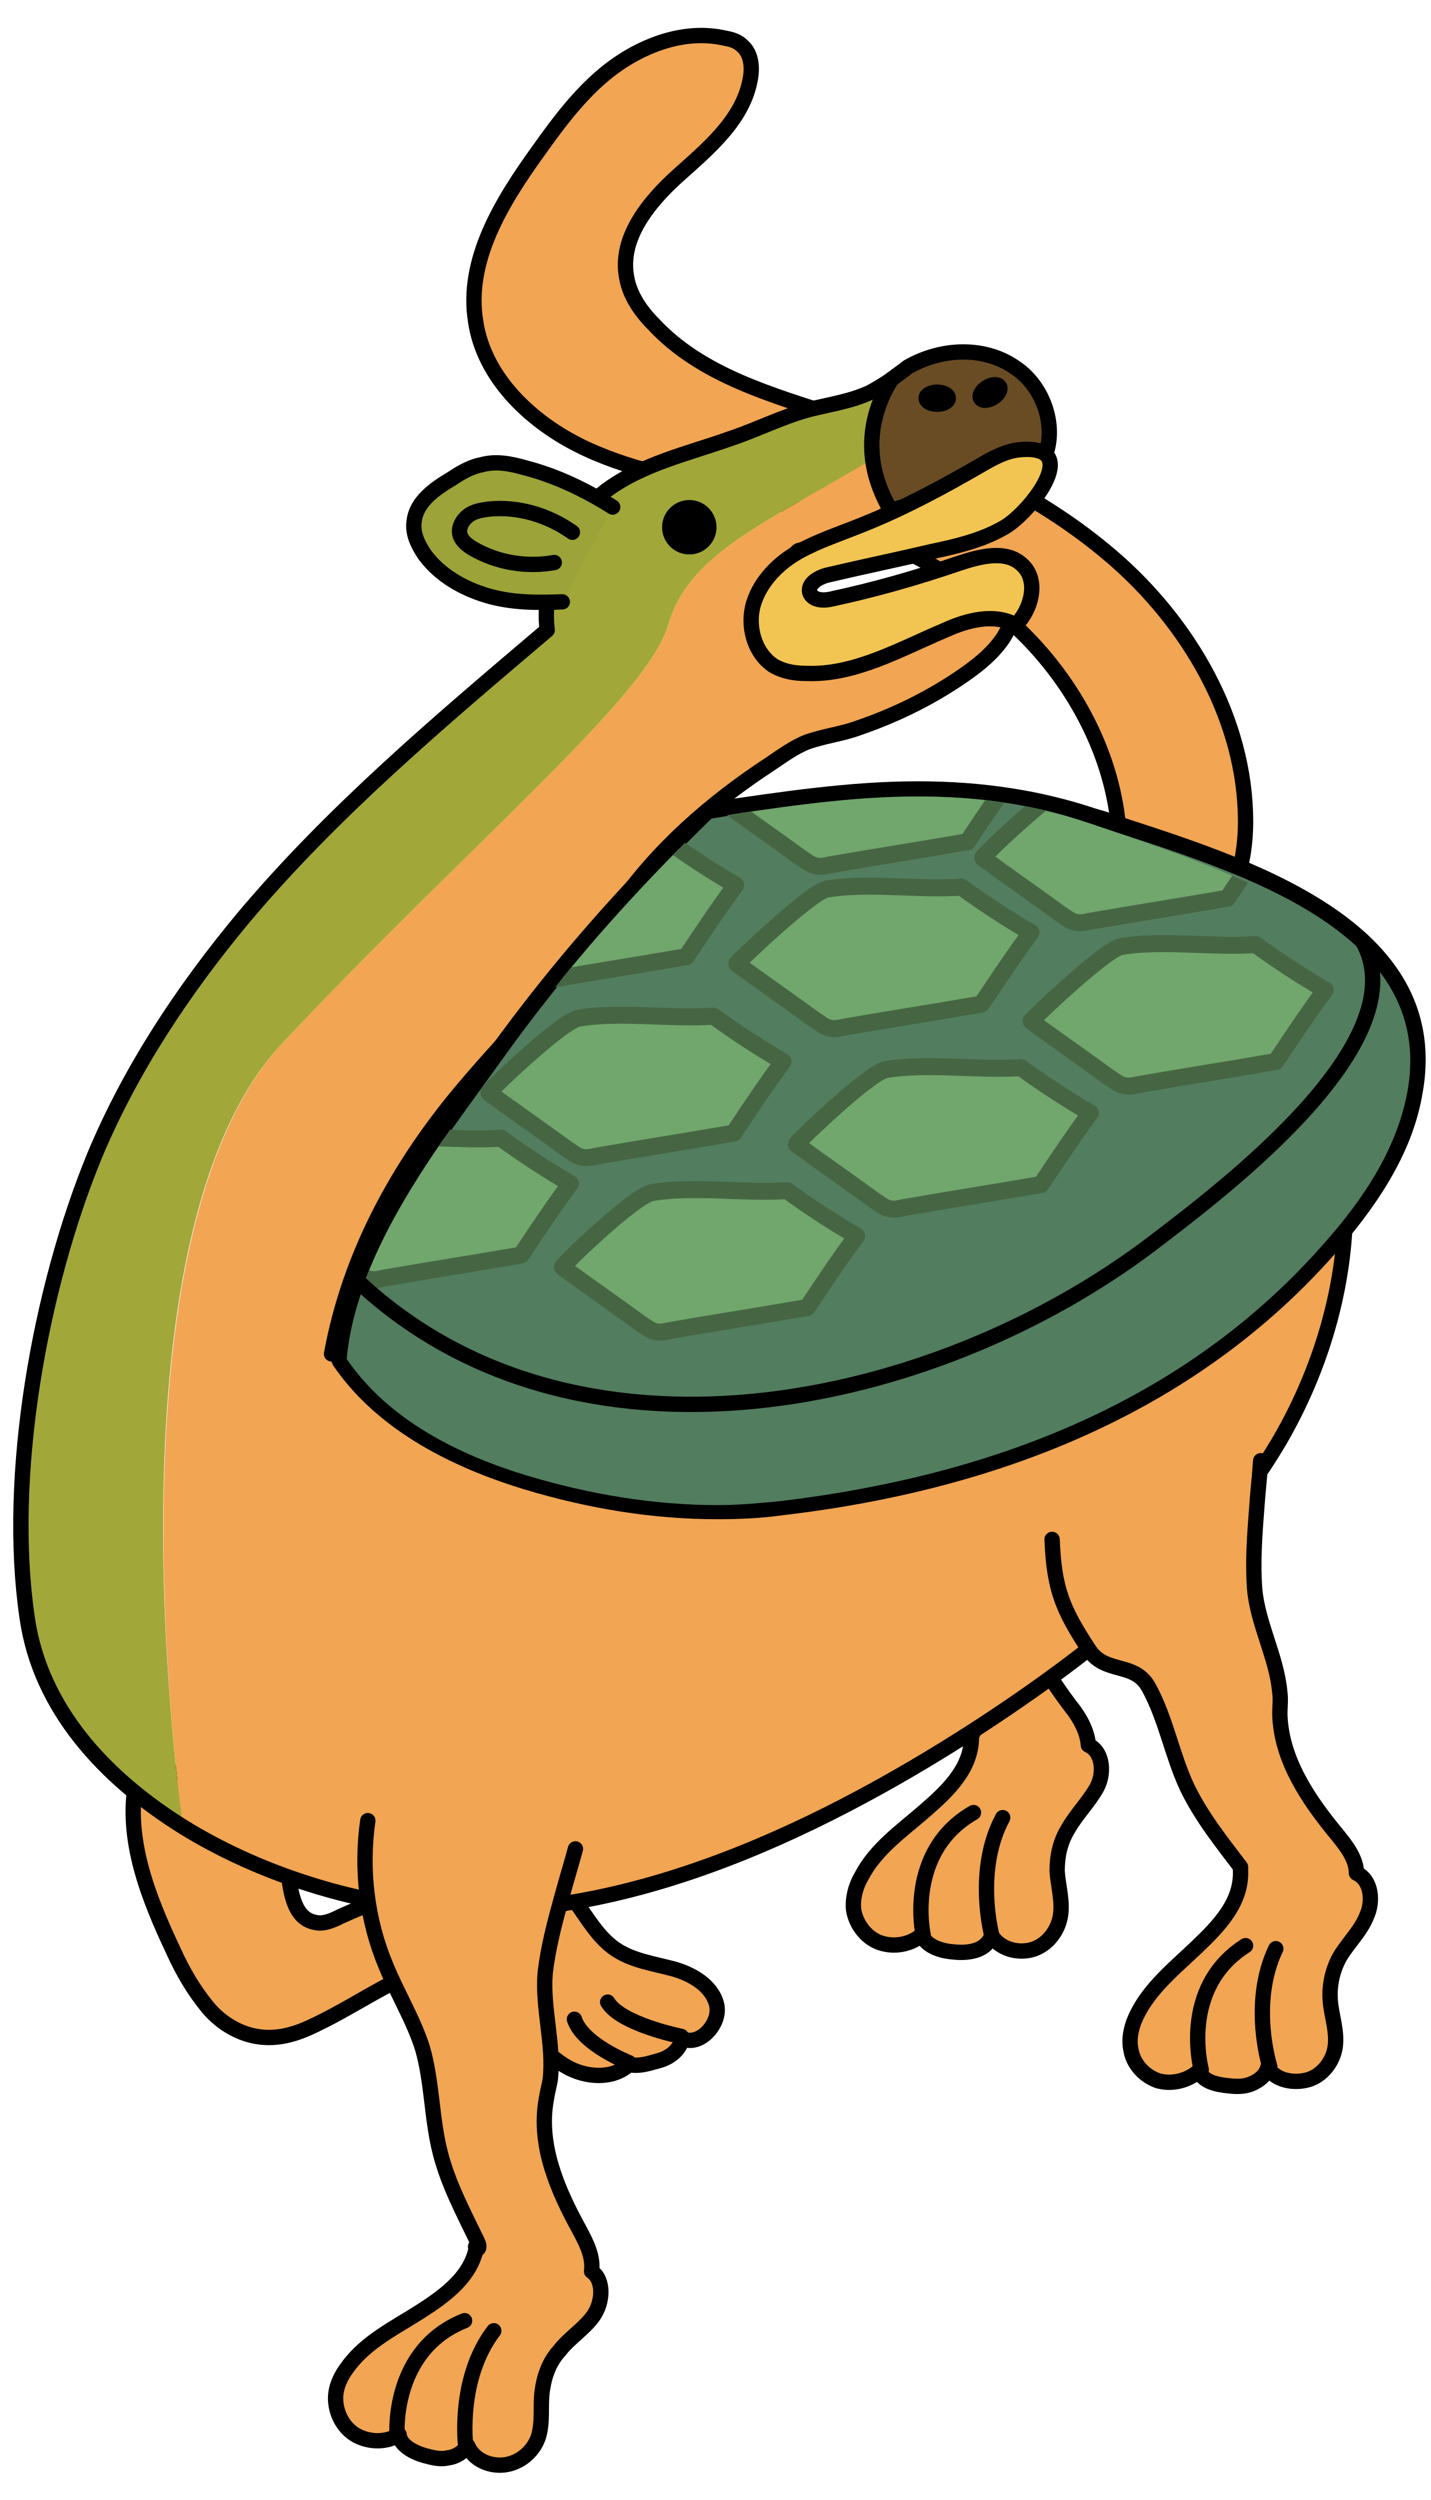 <?xml version="1.0" encoding="utf-8"?>
<!-- Generator: Adobe Illustrator 26.0.3, SVG Export Plug-In . SVG Version: 6.00 Build 0)  -->
<svg version="1.1" id="레이어_1" xmlns="http://www.w3.org/2000/svg" xmlns:xlink="http://www.w3.org/1999/xlink" x="0px"
	 y="0px" viewBox="0 0 142 248" style="enable-background:new 0 0 142 248;" xml:space="preserve">
<g>
	
		<path style="fill:#F2A552;stroke:#000000;stroke-width:1.52;stroke-linecap:round;stroke-linejoin:round;stroke-miterlimit:10;" d="
		M100.4,131.8c-0.2,1.6-0.4,3.2-0.6,4.8c-0.3,2.6-0.7,5.2-0.6,7.9c0.1,3.5,1.9,6.9,2,10.4c0,0.7-0.1,1.4-0.1,2.1
		c-0.1,4.5,2.4,8.6,5.1,12.2c0.9,1.1,1.7,2.5,1.8,3.9c1.5,0.7,1.6,2.9,0.8,4.3s-2,2.6-2.8,4c-0.8,1.3-1.1,2.7-1.1,4.2
		c0.1,1.5,0.6,3.1,0.3,4.6c-0.3,1.5-1.4,2.8-2.8,3.2c-1.5,0.4-3.2-0.1-4-1.4c-0.2,0.7-0.9,1.3-1.7,1.5c-0.7,0.2-1.5,0.2-2.3,0.1
		c-1.1-0.1-2.6-0.6-2.9-1.7c-1.1,1-2.8,1.3-4.2,0.8c-1.4-0.5-2.4-1.9-2.6-3.3c-0.1-1.1,0.2-2.3,0.8-3.3c1.4-2.7,4-4.5,6.3-6.5
		c2.3-2,4.6-4.2,4.6-7.3c0,0,0.1-0.3,0.1-0.4"/>
	
		<path style="fill:#F2A552;stroke:#000000;stroke-width:1.52;stroke-linecap:round;stroke-linejoin:round;stroke-miterlimit:10;" d="
		M79.5,138.4c0,4.9,0.7,7,3.2,11.2c1.5,2.5,4.5,1.3,5.7,4c1.5,3.2,2,6.8,3.3,10.1c1.2,2.9,3.1,5.5,4.9,8.1"/>
	<path style="fill:none;stroke:#000000;stroke-width:1.52;stroke-linecap:round;stroke-linejoin:round;stroke-miterlimit:10;" d="
		M98.4,191.9c0,0-1.7-6.4,1.1-11.6"/>
	<path style="fill:none;stroke:#000000;stroke-width:1.52;stroke-linecap:round;stroke-linejoin:round;stroke-miterlimit:10;" d="
		M91.6,191.9c0,0-1.8-8.2,5-12.1"/>
	
		<path style="fill:#F2A552;stroke:#000000;stroke-width:1.52;stroke-linecap:round;stroke-linejoin:round;stroke-miterlimit:10;" d="
		M100.3,61.7c-7.5-6.8-17.4-10.5-27.2-12.9c-5.4-1.3-10.9-2.2-15.8-4.7c-4.9-2.5-9.3-6.8-10.1-12.2C46.2,25.8,49.8,20,53.4,15
		c2.2-3.1,4.6-6.3,7.7-8.5S68.2,2.9,72,3.8c0.6,0.1,1.2,0.3,1.6,0.7c1,0.8,1.1,2.3,0.8,3.6c-0.8,3.9-4.2,6.7-7.1,9.3
		c-3,2.7-5.9,6.3-5.1,10.2c0.3,1.7,1.4,3.3,2.6,4.5c4.8,5.2,11.9,7.1,18.6,9.3c9.7,3.1,19.2,7.2,26.9,13.8s13.3,16.2,13.3,26.3
		c0,4-1.1,8.4-4.5,10.5c-8.8,5.5-7.8-6.6-8.2-10.8C110,73.8,105.9,66.7,100.3,61.7z"/>
	
		<path style="fill:#F2A552;stroke:#000000;stroke-width:1.52;stroke-linecap:round;stroke-linejoin:round;stroke-miterlimit:10;" d="
		M13.5,176.7c-1.1,5.7,1.2,11.5,3.7,16.8c0.9,2,2,3.9,3.4,5.6s3.5,2.9,5.7,3c1.8,0.1,3.5-0.5,5.1-1.3c4.6-2.2,8.8-5.5,13.8-6.4
		c2.2,1.9,4.4,3.8,6.3,6c1.4,1.7,2.8,3.5,4.7,4.6c1.9,1.1,4.6,1.3,6.2-0.2c1.1,0.2,1.9-0.1,3-0.4c1.1-0.3,2.1-1.1,2.3-2.2
		c1.7,0.9,3.9-1.5,3.4-3.4c-0.5-1.9-2.5-3-4.3-3.5c-1.9-0.5-3.9-0.8-5.5-1.8c-3.1-1.9-4.1-6.3-7.4-7.8c-2-0.9-4.3-0.6-6.4-0.1
		c-4.7,1-9.3,2.5-13.7,4.5c-0.8,0.4-1.7,0.8-2.5,0.6c-2.3-0.4-2.5-3.4-2.8-5.7c-0.4-3-2-5.9-4.4-7.6
		C21.5,175.5,16.3,175.5,13.5,176.7z"/>
	<g id="XMLID_1_">
		<g>
			<path style="fill:#F2A552;" d="M129.5,103.4c6.6,12.3,4.4,27.9-2.8,39.9c-7.1,12-18.4,20.9-30.1,28.4
				c-16,10.3-36.5,20.2-56.1,17.5c-7.1-1-15.3-3.6-22.3-7.8c0,0,0,0,0,0c-0.1-0.5-8.4-58.3,9.8-77.9C46.4,83.9,64.3,69.1,66.3,62
				c2-6.9,9-9.8,20.2-16.4c0.2,1.6,0.8,3.4,1.9,5.2c-5.2,3.2-3.1,2.5-9.1,3.9c-0.7,0.2-1.1,2.8-1.7,3.2c-0.6,0.4,2.7,0.6,2.7,1.3
				c0,0.8,0.6,1.4,1.3,1.6c0.7,0.3,1.5,0.2,2.2,0.1c2.8-0.5,5.5-1.7,8.2-2.7c2.7-1,5.7-1.6,8.5-0.9c0.8,2,0.2,4.2-0.9,6
				c-1.1,1.8-2.8,3.1-4.6,4.2c-3.1,2-6.4,3.6-9.8,4.8c-1.7,0.6-3.5,0.8-5.1,1.4c-1.3,0.5-2.5,1.4-3.7,2.2
				c-5.8,3.8-11.2,8.5-15.1,14.2c-4.6,6.7-10.1,11.8-15.4,18.1c-6.4,7.6-11.2,16.5-13,26.2c7.3-6,12.4-14.3,19.3-20.8
				C63,103.3,77.4,98.2,91.9,95.9C105,93.8,122.1,89.5,129.5,103.4z"/>
			<path style="fill:#694C24;" d="M86.6,45.6c-0.6-4.7,1.9-8,1.9-8c0.6-0.4,1.2-0.8,1.8-1.2c3.3-1.9,7.6-2,10.7,0.1
				c3.1,2.2,4.3,6.8,2.3,9.9c-0.8,1.2-13.4,3.5-14.7,4.3C87.3,49,86.8,47.2,86.6,45.6z"/>
			<path style="fill:#A1A839;" d="M86.3,38.9c0.7-0.4,1.4-0.8,2.1-1.3c0,0-2.5,3.4-1.9,8C75.3,52.2,68.3,55.1,66.3,62
				c-2,7.1-19.9,21.9-38.3,41.5c-18.3,19.5-9.9,77.3-9.8,77.9c-8-4.8-14.4-11.8-15.6-20.8c-2-14.2,1.3-32.7,6.7-45.9
				c3.5-8.6,8.7-16.4,14.7-23.5c8.9-10.6,19.6-19.7,30.2-28.6c-0.6-4.9,2-10.8,5.8-13.8c3.6-2.8,8.2-3.7,12.4-5.2
				c2.6-1,5.2-2.2,7.9-2.9C82.3,40.1,84.4,39.8,86.3,38.9z"/>
		</g>
		<g>
			
				<path style="fill:none;stroke:#000000;stroke-width:1.52;stroke-linecap:round;stroke-linejoin:round;stroke-miterlimit:10;" d="
				M88.5,37.6c-0.7,0.5-1.4,0.9-2.1,1.3c-1.9,0.9-4,1.2-6,1.7c-2.7,0.7-5.2,2-7.9,2.9c-4.2,1.5-8.8,2.5-12.4,5.2
				c-3.9,3-6.4,9-5.8,13.8c-10.6,9-21.3,18-30.2,28.6c-5.9,7.1-11.1,14.9-14.7,23.5c-5.4,13.1-8.8,31.7-6.7,45.9
				c1.3,9,7.7,15.9,15.6,20.8c0,0,0,0,0,0c7,4.3,15.2,6.9,22.3,7.8c19.6,2.6,40.1-7.2,56.1-17.5c11.7-7.6,23-16.5,30.1-28.4
				c7.1-12,9.4-27.6,2.8-39.9c-7.5-13.8-24.5-9.6-37.7-7.5c-14.5,2.3-28.9,7.4-39.7,17.7c-6.9,6.5-12,14.9-19.3,20.8
				c1.8-9.8,6.6-18.6,13-26.2c5.3-6.3,10.8-11.4,15.4-18.1c3.9-5.7,9.3-10.4,15.1-14.2c1.2-0.8,2.4-1.7,3.7-2.2
				c1.7-0.6,3.5-0.8,5.1-1.4c3.5-1.2,6.8-2.8,9.8-4.8c1.8-1.2,3.5-2.5,4.6-4.2c1.1-1.8,1.7-4,0.9-6c-2.8-0.7-5.8-0.1-8.5,0.9
				c-2.7,1-5.3,2.2-8.2,2.7c-0.7,0.1-1.5,0.2-2.2-0.1c-0.7-0.3-1.3-0.9-1.3-1.6c0-0.7-3.3-0.9-2.7-1.3c0.6-0.4,1-3,1.7-3.2
				c6-1.4,3.9-0.7,9.1-3.9c1.3-0.8,13.9-3.1,14.7-4.3c2.1-3.1,0.8-7.8-2.3-9.9c-3.1-2.2-7.4-2-10.7-0.1C89.6,36.8,89,37.2,88.5,37.6
				z"/>
			
				<path style="fill:none;stroke:#000000;stroke-width:1.52;stroke-linecap:round;stroke-linejoin:round;stroke-miterlimit:10;" d="
				M88.5,37.6c0,0-2.5,3.4-1.9,8c0.2,1.6,0.8,3.4,1.9,5.2"/>
		</g>
	</g>
	
		<path style="fill:#F2C552;stroke:#000000;stroke-width:1.52;stroke-linecap:round;stroke-linejoin:round;stroke-miterlimit:10;" d="
		M101.3,44.6c-1.4,0.1-2.7,0.8-3.9,1.5c-3.8,2.2-7.7,4.3-11.7,5.9c-2.2,0.9-4.4,1.6-6.4,2.7s-3.8,2.9-4.5,5.1s0,4.9,1.9,6.2
		c1,0.6,2.1,0.8,3.3,0.8c4.8,0.2,9.3-2.4,13.8-4.3c2.2-1,4.9-1.7,7-0.5c1.6-1.6,2.3-4.5,0.6-6c-1.6-1.5-4.2-0.8-6.3-0.1
		c-4.1,1.4-8.3,2.6-12.5,3.5c-0.8,0.2-1.8,0.2-2.2-0.5c-0.4-1,0.9-1.7,1.9-1.9c3.4-0.8,6.8-1.5,10.2-2.3c2.4-0.5,4.9-1.1,7-2.3
		C101.9,51.2,107.7,44.1,101.3,44.6z"/>
	
		<ellipse style="fill:none;stroke:#000000;stroke-width:1.52;stroke-linecap:round;stroke-linejoin:round;stroke-miterlimit:10;" cx="93" cy="39.5" rx="1.1" ry="0.6"/>
	
		<ellipse transform="matrix(0.845 -0.535 0.535 0.845 -5.549 58.601)" style="fill:none;stroke:#000000;stroke-width:1.52;stroke-linecap:round;stroke-linejoin:round;stroke-miterlimit:10;" cx="98.2" cy="38.9" rx="1.1" ry="0.6"/>
	<circle cx="68.4" cy="52.3" r="2.7"/>
	
		<path style="fill:#9CA338;stroke:#000000;stroke-width:1.52;stroke-linecap:round;stroke-linejoin:round;stroke-miterlimit:10;" d="
		M60.8,50.3c-2.7-1.7-5.6-3.1-8.7-3.9c-1.4-0.4-2.9-0.7-4.3-0.3c-1.1,0.2-2.1,0.8-3,1.4c-1.7,1-3.5,2.3-3.7,4.2
		c-0.2,1.2,0.4,2.4,1.1,3.4c1.5,2,3.8,3.3,6.2,4s4.9,0.7,7.4,0.6"/>
	<path style="fill:none;stroke:#000000;stroke-width:1.52;stroke-linecap:round;stroke-linejoin:round;stroke-miterlimit:10;" d="
		M56.8,52.8c-2.4-1.7-5.4-2.6-8.3-2.3c-0.7,0.1-1.5,0.2-2.1,0.7c-0.6,0.5-1,1.3-0.7,2c0.2,0.5,0.7,0.9,1.2,1.2
		c2.4,1.4,5.3,1.9,8.1,1.4"/>
	
		<path style="fill:#F2A552;stroke:#000000;stroke-width:1.52;stroke-linecap:round;stroke-linejoin:round;stroke-miterlimit:10;" d="
		M36.5,180.6c-0.7,4.8-0.1,9.9,1.8,14.4c1.1,2.7,2.7,5.3,3.6,8.1c1,3.4,0.9,7,1.8,10.5c0.8,3.1,2.3,5.9,3.7,8.8
		c0.1,0.2,0.2,0.6,0,0.7s-0.3-0.4-0.1-0.3c-0.5,3-3.1,4.9-5.6,6.5s-5.4,3-7.2,5.5c-0.7,0.9-1.2,2-1.2,3.1c0,1.5,0.8,3,2.1,3.7
		c1.3,0.7,3,0.7,4.2-0.1c0.1,1.1,1.5,1.8,2.6,2.1c0.8,0.2,1.5,0.4,2.3,0.2c0.8-0.1,1.5-0.6,1.9-1.2c0.6,1.4,2.2,2.1,3.7,1.9
		c1.5-0.2,2.8-1.3,3.3-2.7c0.5-1.5,0.2-3.1,0.4-4.6c0.2-1.5,0.7-2.9,1.7-4c1-1.3,2.5-2.2,3.4-3.5c0.9-1.3,1.1-3.5-0.2-4.4
		c0.2-1.4-0.5-2.8-1.2-4.1c-2.2-4-4.1-8.4-3.3-12.9c0.1-0.7,0.3-1.4,0.4-2c0.4-3.5-0.8-7.1-0.5-10.6c0.3-2.6,1-5.2,1.7-7.7
		c0.4-1.5,0.9-3.1,1.3-4.6"/>
	<path style="fill:none;stroke:#000000;stroke-width:1.52;stroke-linecap:round;stroke-linejoin:round;stroke-miterlimit:10;" d="
		M46.2,242.5c0,0-0.8-6.6,2.8-11.3"/>
	<path style="fill:none;stroke:#000000;stroke-width:1.52;stroke-linecap:round;stroke-linejoin:round;stroke-miterlimit:10;" d="
		M39.4,241.5c0,0-0.6-8.4,6.7-11.3"/>
	
		<path style="fill:#F2A552;stroke:#000000;stroke-width:1.52;stroke-linecap:round;stroke-linejoin:round;stroke-miterlimit:10;" d="
		M125.1,144.9c-0.1,1.6-0.3,3.2-0.4,4.8c-0.2,2.6-0.4,5.3-0.2,7.9c0.3,3.5,2.2,6.8,2.5,10.3c0.1,0.7,0,1.4,0,2.1
		c0.1,4.5,2.8,8.5,5.7,12c0.9,1.1,1.9,2.4,1.9,3.8c1.5,0.7,1.7,2.8,1,4.3c-0.6,1.5-1.9,2.7-2.7,4.1c-0.7,1.3-1,2.8-0.9,4.2
		c0.1,1.5,0.7,3,0.5,4.6c-0.2,1.5-1.3,2.9-2.7,3.3s-3.2,0.1-4-1.2c-0.2,0.8-0.9,1.3-1.6,1.6c-0.7,0.3-1.5,0.3-2.3,0.2
		c-1.1-0.1-2.6-0.4-2.9-1.5c-1.1,1-2.7,1.4-4.1,1c-1.4-0.5-2.5-1.7-2.7-3.2c-0.2-1.1,0.1-2.3,0.6-3.3c1.3-2.7,3.8-4.7,6-6.8
		s4.4-4.4,4.3-7.5l0-0.4c-1.9-2.5-3.9-5-5.3-7.9c-1.5-3.2-2.1-6.8-3.8-9.9c-1.4-2.6-4.3-1.3-5.9-3.7c-2.7-4.1-3.5-6.1-3.7-11"/>
	<path style="fill:none;stroke:#000000;stroke-width:1.52;stroke-linecap:round;stroke-linejoin:round;stroke-miterlimit:10;" d="
		M126,205c0,0-2-6.3,0.6-11.7"/>
	<path style="fill:none;stroke:#000000;stroke-width:1.52;stroke-linecap:round;stroke-linejoin:round;stroke-miterlimit:10;" d="
		M119.2,205.3c0,0-2.2-8.1,4.4-12.3"/>
	<path style="fill:none;stroke:#000000;stroke-width:1.52;stroke-linecap:round;stroke-linejoin:round;stroke-miterlimit:10;" d="
		M67.6,202c0,0-6-1.2-7.3-3.4"/>
	<path style="fill:none;stroke:#000000;stroke-width:1.52;stroke-linecap:round;stroke-linejoin:round;stroke-miterlimit:10;" d="
		M62.4,204.6c0,0-4.6-1.8-5.4-4.3"/>
	<g>
		<path style="fill:#527D5F;" d="M71.2,150c-6.2,0-12.6-1-19.1-3c-8.6-2.6-14.8-6.6-18.4-11.9c-0.1-0.1-0.1-0.3-0.1-0.5
			c0.9-9.9,7.7-19.2,13.6-27.4c0.7-0.9,1.3-1.8,2-2.7c6-8.3,12.6-15.9,20.8-23.9c0.1-0.1,0.3-0.2,0.4-0.2c7.4-1.2,14-2.1,20.7-2.1
			c6.3,0,12,0.9,17.4,2.7c1.1,0.4,2.2,0.7,3.4,1.1c12.6,4.1,31.7,10.4,28.5,26.6c-0.9,4.8-3.5,9.5-8.2,14.8
			c-12.6,14.4-30.9,23.2-54.6,26C75.5,149.8,73.4,150,71.2,150C71.2,150,71.2,150,71.2,150z"/>
		<path d="M91.1,79c5.7,0,11.3,0.7,17.1,2.7c12.3,4.2,34.8,9.8,31.4,26.9c-1.1,5.5-4.3,10.3-8,14.5c-14,16.1-33.4,23.3-54.1,25.8
			c-2.1,0.2-4.2,0.4-6.3,0.4c-6.4,0-12.8-1.1-18.8-2.9c-7-2.1-13.9-5.6-18-11.6c1-10.8,9.2-21,15.5-29.8c6.3-8.8,13-16.3,20.7-23.8
			C77.7,80,84.4,79,91.1,79 M91.1,77.5c-6.7,0-13.4,1-20.8,2.1c-0.3,0-0.6,0.2-0.8,0.4c-8.2,8-14.9,15.7-20.9,24
			c-0.6,0.9-1.3,1.8-2,2.7c-6,8.3-12.9,17.7-13.8,27.8c0,0.3,0.1,0.7,0.3,1c3.7,5.4,10,9.5,18.8,12.2c6.6,2,13,3,19.3,3
			c2.2,0,4.4-0.1,6.5-0.4c23.9-2.8,42.4-11.7,55.1-26.3c4.7-5.4,7.4-10.3,8.3-15.2c3.3-16.9-16.1-23.3-29-27.5
			c-1.2-0.4-2.3-0.8-3.4-1.1C103.3,78.4,97.5,77.5,91.1,77.5L91.1,77.5z"/>
	</g>
	<g>
		<defs>
			<path id="SVGID_1_" d="M34.4,134.7c4.1,6,11,9.5,18,11.6c8.1,2.4,16.7,3.6,25.1,2.6c16.3-1.9,31.2-8.2,43-19.9
				c6.1-6.1,11.4-13.3,14-21.7c0.9-2.8,1.7-5.7,1.6-8.7c-0.3-8.2-20.1-14.2-27.9-16.9c-12.6-4.3-24.5-2.6-37.7-0.6
				c-7.7,7.5-14.4,15-20.7,23.8S35.4,123.9,34.4,134.7z"/>
		</defs>
		<clipPath id="SVGID_00000150801409140441007070000015564399049131201417_">
			<use xlink:href="#SVGID_1_"  style="overflow:visible;"/>
		</clipPath>
		<g style="clip-path:url(#SVGID_00000150801409140441007070000015564399049131201417_);">
			
				<path style="fill:#71A66D;stroke:#466643;stroke-width:1.688;stroke-linecap:round;stroke-linejoin:round;stroke-miterlimit:10;" d="
				M55.8,125.7c2.6,1.9,5.2,3.7,7.8,5.6c0.5,0.3,0.9,0.7,1.5,0.8c0.4,0.1,0.9,0,1.3-0.1c4.6-0.8,9.1-1.5,13.7-2.3
				c1.6-2.4,3.2-4.8,4.9-7.1c-2.4-1.4-4.7-2.9-6.9-4.5c-4.3,0.3-9.3-0.5-13.4,0.2C62.9,118.6,55.7,125.6,55.8,125.7z"/>
			
				<path style="fill:#71A66D;stroke:#466643;stroke-width:1.688;stroke-linecap:round;stroke-linejoin:round;stroke-miterlimit:10;" d="
				M79,113.5c2.6,1.9,5.2,3.7,7.8,5.6c0.5,0.3,0.9,0.7,1.5,0.8c0.4,0.1,0.9,0,1.3-0.1c4.6-0.8,9.1-1.5,13.7-2.3
				c1.6-2.4,3.2-4.8,4.9-7.1c-2.4-1.4-4.7-2.9-6.9-4.5c-4.3,0.3-9.3-0.5-13.4,0.2C86.2,106.4,79,113.4,79,113.5z"/>
			
				<path style="fill:#71A66D;stroke:#466643;stroke-width:1.688;stroke-linecap:round;stroke-linejoin:round;stroke-miterlimit:10;" d="
				M102.3,101.3c2.6,1.9,5.2,3.7,7.8,5.6c0.5,0.3,0.9,0.7,1.5,0.8c0.4,0.1,0.9,0,1.3-0.1c4.6-0.8,9.1-1.5,13.7-2.3
				c1.6-2.4,3.2-4.8,4.9-7.1c-2.4-1.4-4.7-2.9-6.9-4.5c-4.3,0.3-9.3-0.5-13.4,0.2C109.5,94.3,102.2,101.3,102.3,101.3z"/>
			
				<path style="fill:#71A66D;stroke:#466643;stroke-width:1.688;stroke-linecap:round;stroke-linejoin:round;stroke-miterlimit:10;" d="
				M73.1,95.6c2.6,1.9,5.2,3.7,7.8,5.6c0.5,0.3,0.9,0.7,1.5,0.8c0.4,0.1,0.9,0,1.3-0.1c4.6-0.8,9.1-1.5,13.7-2.3
				c1.6-2.4,3.2-4.8,4.9-7.1c-2.4-1.4-4.7-2.9-6.9-4.5c-4.3,0.3-9.3-0.5-13.4,0.2C80.3,88.6,73,95.6,73.1,95.6z"/>
			
				<path style="fill:#71A66D;stroke:#466643;stroke-width:1.688;stroke-linecap:round;stroke-linejoin:round;stroke-miterlimit:10;" d="
				M97.5,85.1c2.6,1.9,5.2,3.7,7.8,5.6c0.5,0.3,0.9,0.7,1.5,0.8c0.4,0.1,0.9,0,1.3-0.1c4.6-0.8,9.1-1.5,13.7-2.3
				c1.6-2.4,3.2-4.8,4.9-7.1c-2.4-1.4-4.7-2.9-6.9-4.5c-4.3,0.3-9.3-0.5-13.4,0.2C104.7,78,97.4,85,97.5,85.1z"/>
			
				<path style="fill:#71A66D;stroke:#466643;stroke-width:1.688;stroke-linecap:round;stroke-linejoin:round;stroke-miterlimit:10;" d="
				M71.7,79.5c2.6,1.9,5.2,3.7,7.8,5.6c0.5,0.3,0.9,0.7,1.5,0.8c0.4,0.1,0.9,0,1.3-0.1c4.6-0.8,9.1-1.5,13.7-2.3
				c1.6-2.4,3.2-4.8,4.9-7.1c-2.4-1.4-4.7-2.9-6.9-4.5c-4.3,0.3-9.3-0.5-13.4,0.2C78.9,72.4,71.6,79.4,71.7,79.5z"/>
			
				<path style="fill:#71A66D;stroke:#466643;stroke-width:1.688;stroke-linecap:round;stroke-linejoin:round;stroke-miterlimit:10;" d="
				M43.8,90.9c2.6,1.9,5.2,3.7,7.8,5.6c0.5,0.3,0.9,0.7,1.5,0.8c0.4,0.1,0.9,0,1.3-0.1c4.6-0.8,9.1-1.5,13.7-2.3
				c1.6-2.4,3.2-4.8,4.9-7.1c-2.4-1.4-4.7-2.9-6.9-4.5c-4.3,0.3-9.3-0.5-13.4,0.2C51,83.8,43.8,90.8,43.8,90.9z"/>
			
				<path style="fill:#71A66D;stroke:#466643;stroke-width:1.688;stroke-linecap:round;stroke-linejoin:round;stroke-miterlimit:10;" d="
				M48.5,108.4c2.6,1.9,5.2,3.7,7.8,5.6c0.5,0.3,0.9,0.7,1.5,0.8c0.4,0.1,0.9,0,1.3-0.1c4.6-0.8,9.1-1.5,13.7-2.3
				c1.6-2.4,3.2-4.8,4.9-7.1c-2.4-1.4-4.7-2.9-6.9-4.5c-4.3,0.3-9.3-0.5-13.4,0.2C55.7,101.3,48.4,108.3,48.5,108.4z"/>
			
				<path style="fill:#71A66D;stroke:#466643;stroke-width:1.688;stroke-linecap:round;stroke-linejoin:round;stroke-miterlimit:10;" d="
				M27.4,120.5c2.6,1.9,5.2,3.7,7.8,5.6c0.5,0.3,0.9,0.7,1.5,0.8c0.4,0.1,0.9,0,1.3-0.1c4.6-0.8,9.1-1.5,13.7-2.3
				c1.6-2.4,3.2-4.8,4.9-7.1c-2.4-1.4-4.7-2.9-6.9-4.5c-4.3,0.3-9.3-0.5-13.4,0.2C34.6,113.5,27.3,120.5,27.4,120.5z"/>
		</g>
	</g>
	<path style="fill:none;stroke:#000000;stroke-width:1.52;stroke-linecap:round;stroke-linejoin:round;stroke-miterlimit:10;" d="
		M35.2,126.8c21.7,20.7,57.5,13,79.2-3.5c6.8-5.2,26.7-20.1,20.7-30.1"/>
</g>
<path style="fill:#F2A552;stroke:#000000;stroke-width:1.559;stroke-linecap:round;stroke-linejoin:round;stroke-miterlimit:10;" d="
	M91.9,172.1"/>
</svg>
